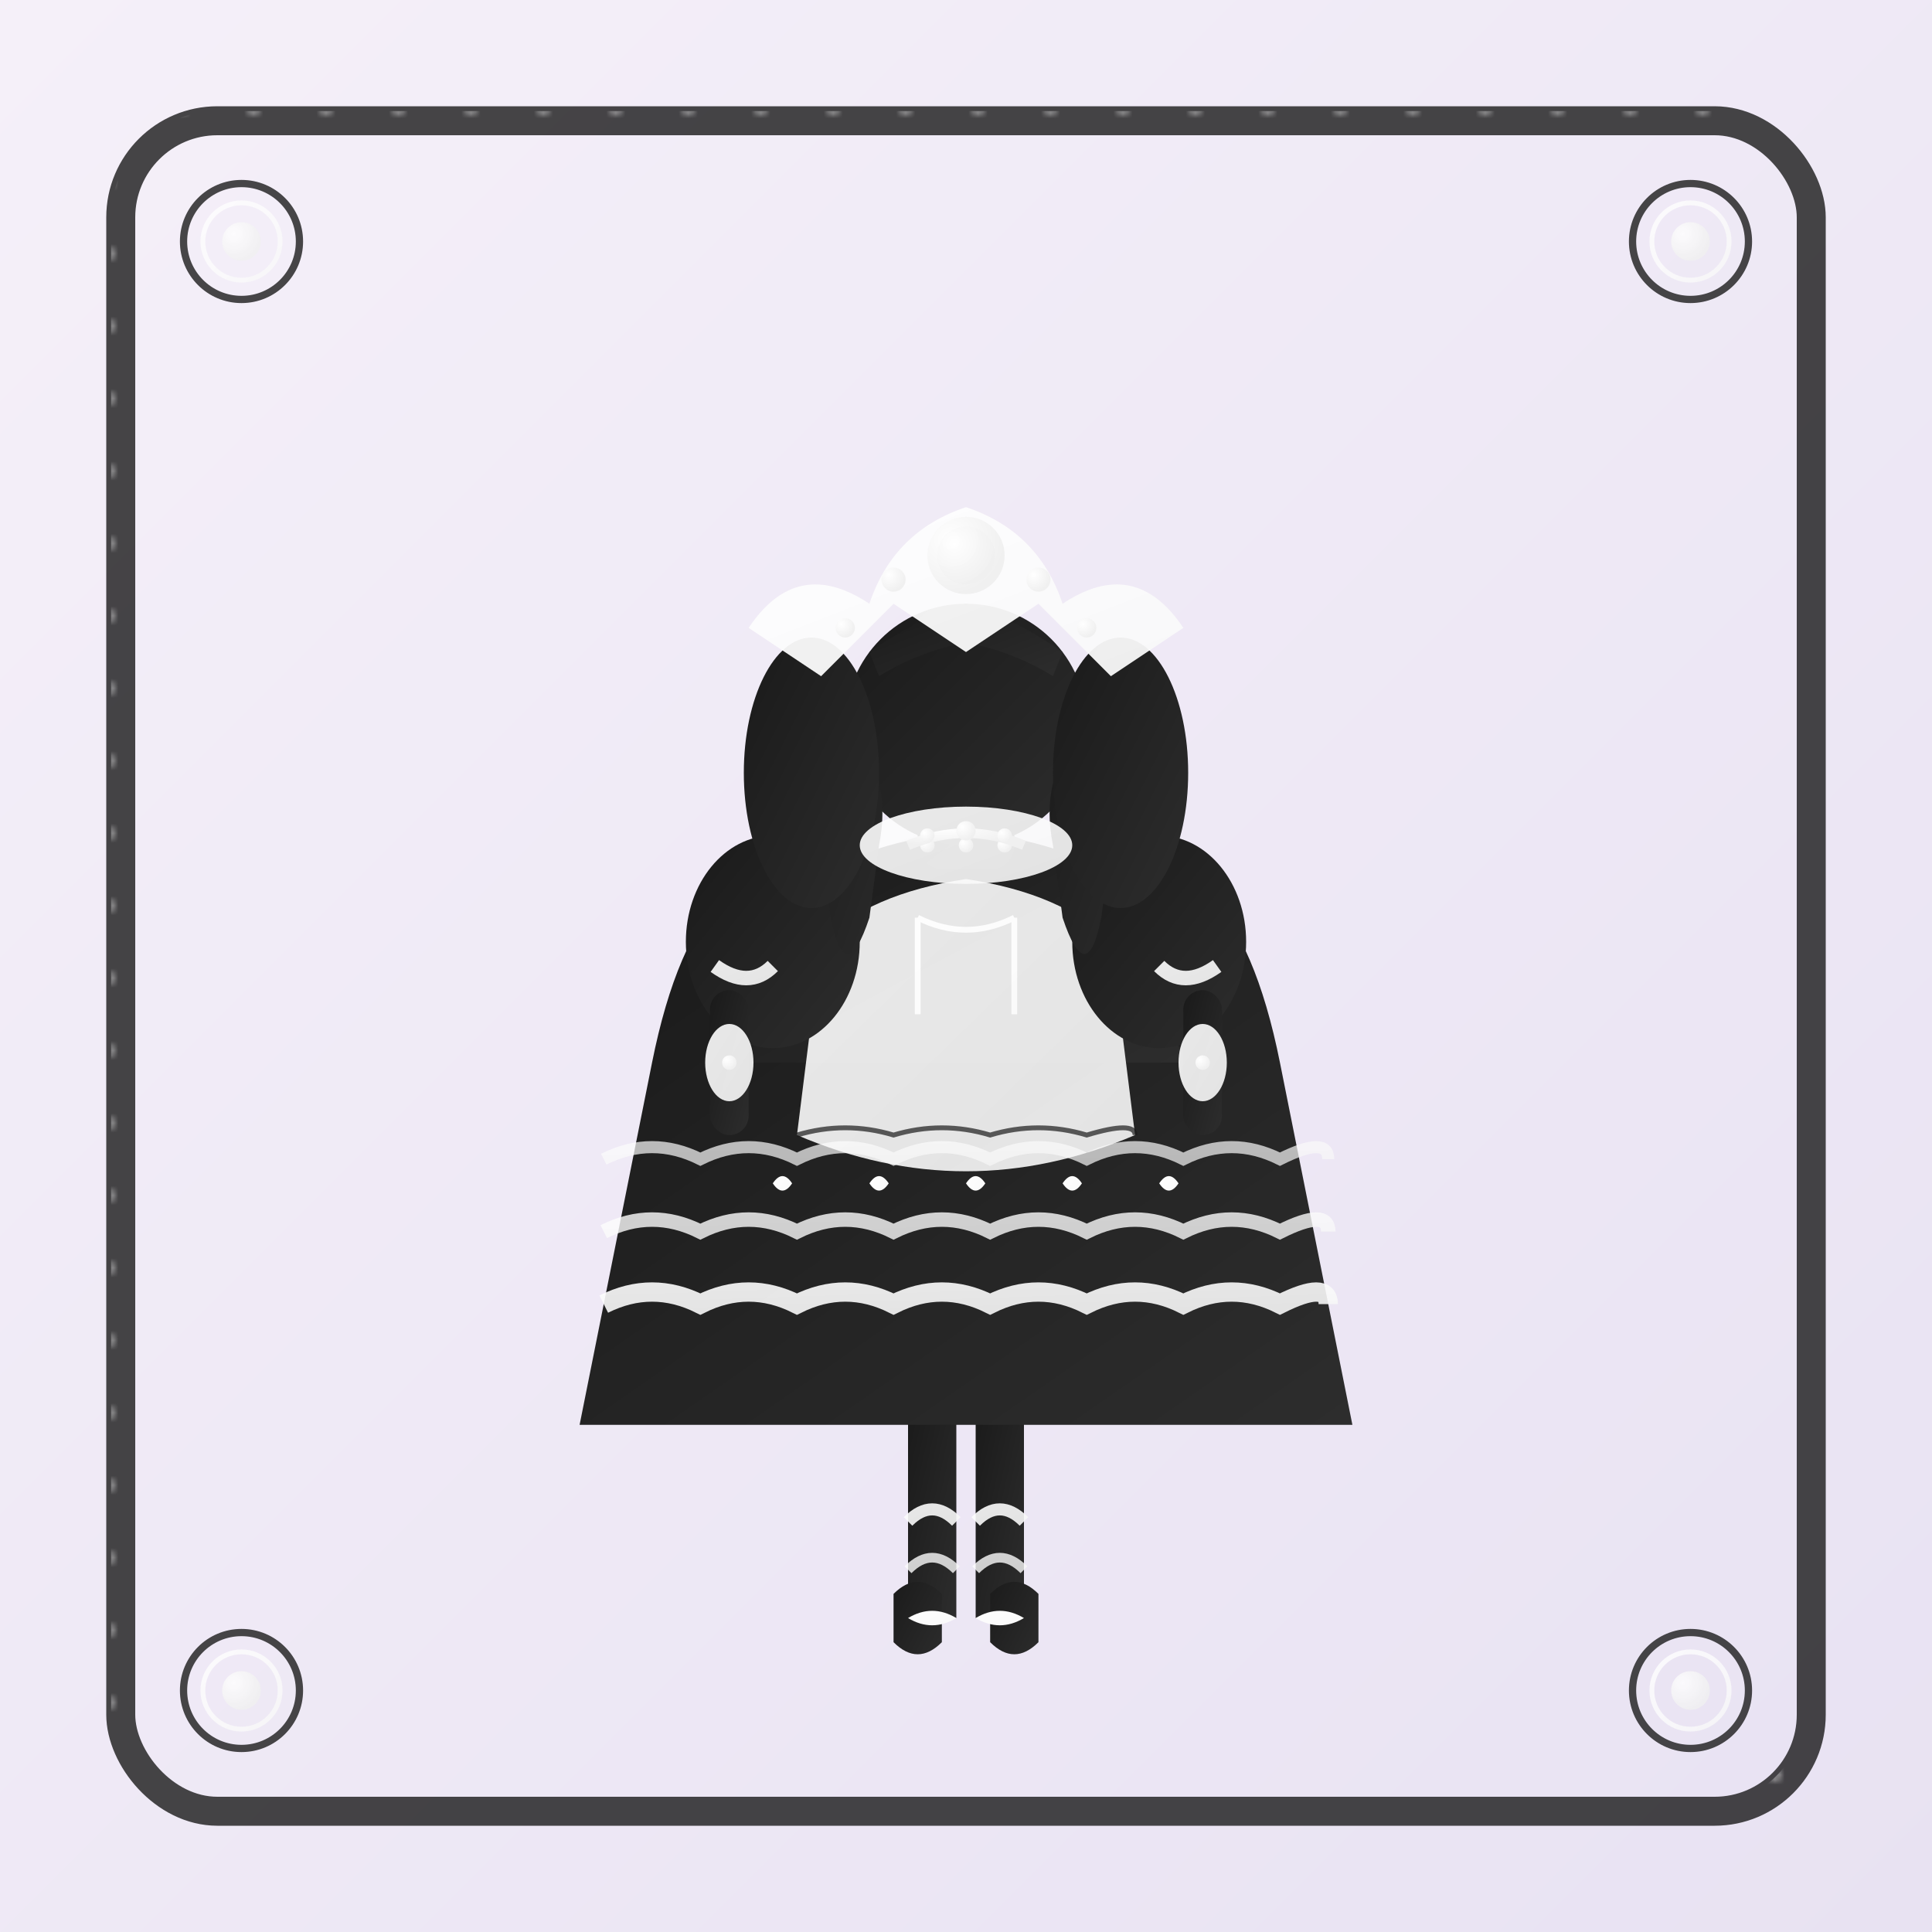 <svg width="800" height="800" viewBox="0 0 400 400" xmlns="http://www.w3.org/2000/svg">
    <defs>
        <!-- Background gradient -->
        <linearGradient id="bgGradient" x1="0%" y1="0%" x2="100%" y2="100%">
            <stop offset="0%" stop-color="#f5f0f9"/>
            <stop offset="100%" stop-color="#e8e2f2"/>
        </linearGradient>
        
        <!-- Dress gradients -->
        <linearGradient id="dressGradient" x1="0%" y1="0%" x2="100%" y2="100%">
            <stop offset="0%" stop-color="#1a1a1a"/>
            <stop offset="100%" stop-color="#2d2d2d"/>
        </linearGradient>
        
        <linearGradient id="laceGradient" x1="0%" y1="0%" x2="100%" y2="100%">
            <stop offset="0%" stop-color="#ffffff"/>
            <stop offset="100%" stop-color="#f8f8f8"/>
        </linearGradient>
        
        <!-- Pearl gradient -->
        <radialGradient id="pearlGradient" cx="30%" cy="30%" r="70%">
            <stop offset="0%" stop-color="#ffffff"/>
            <stop offset="100%" stop-color="#f0f0f0"/>
        </radialGradient>
        
        <!-- Patterns -->
        <pattern id="smallLace" width="15" height="15" patternUnits="userSpaceOnUse">
            <circle cx="7.5" cy="7.5" r="1.5" fill="#ffffff" opacity="0.7"/>
        </pattern>
        
        <pattern id="corsetPattern" width="8" height="8" patternUnits="userSpaceOnUse">
            <line x1="0" y1="0" x2="8" y2="8" stroke="#ffffff" stroke-width="0.5" opacity="0.6"/>
            <line x1="8" y1="0" x2="0" y2="8" stroke="#ffffff" stroke-width="0.5" opacity="0.6"/>
        </pattern>
        
        <!-- Filters -->
        <filter id="softShadow" x="-20%" y="-20%" width="140%" height="140%">
            <feGaussianBlur in="SourceGraphic" stdDeviation="2" result="blur"/>
            <feColorMatrix in="blur" type="matrix" values="0 0 0 0 0  0 0 0 0 0  0 0 0 0 0  0 0 0 0.2 0" result="shadow"/>
            <feBlend in="SourceGraphic" in2="shadow" mode="normal"/>
        </filter>
    </defs>
    
    <!-- Background -->
    <rect width="400" height="400" fill="url(#bgGradient)"/>
    
    <!-- Decorative frame with Angelic Pretty style -->
    <rect x="25" y="25" width="350" height="350" rx="20" fill="none" stroke="#1a1a1a" stroke-width="6" opacity="0.8"/>
    <rect x="25" y="25" width="350" height="350" rx="20" fill="none" stroke="url(#smallLace)" stroke-width="4" opacity="0.5"/>
    
    <!-- Angelic Pretty Lolita Silhouette -->
    <g transform="translate(200, 220)" filter="url(#softShadow)">
        <!-- Legs -->
        <rect x="-12" y="70" width="10" height="45" fill="url(#dressGradient)"/>
        <rect x="2" y="70" width="10" height="45" fill="url(#dressGradient)"/>
        
        <!-- Mary Jane shoes with bows -->
        <path d="M-15,110 Q-10,105 -5,110 L-5,120 Q-10,125 -15,120 Z" fill="url(#dressGradient)"/>
        <path d="M5,110 Q10,105 15,110 L15,120 Q10,125 5,120 Z" fill="url(#dressGradient)"/>
        <path d="M-12,115 Q-7,112 -2,115 Q-7,118 -12,115 Z" fill="url(#laceGradient)"/>
        <path d="M2,115 Q7,112 12,115 Q7,118 2,115 Z" fill="url(#laceGradient)"/>
        
        <!-- Bell-shaped JSK dress with fuller silhouette -->
        <path d="M-65,0 Q-70,25 -75,50 L-80,75 L80,75 L75,50 Q70,25 65,0 Q60,-25 50,-35 L-50,-35 Q-60,-25 -65,0 Z" 
              fill="url(#dressGradient)"/>
        
        <!-- Dress bodice with corset detailing -->
        <path d="M-35,-35 L-45,0 L45,0 L35,-35 Q25,-45 0,-48 Q-25,-45 -35,-35 Z" 
              fill="url(#dressGradient)"/>
        
        <!-- Corset lacing detail -->
        <path d="M-10,-30 L-10,-10 M10,-30 L10,-10" fill="none" stroke="url(#laceGradient)" stroke-width="1.2"/>
        <path d="M-10,-30 Q0,-25 10,-30" fill="none" stroke="url(#laceGradient)" stroke-width="1.2"/>
        
        <!-- White pinafore overlay with scalloped edges -->
        <path d="M-30,-25 L-35,15 Q0,30 35,15 L30,-25 Q20,-35 0,-38 Q-20,-35 -30,-25 Z" 
              fill="url(#laceGradient)" opacity="0.9"/>
        
        <!-- Scalloped lace trim on pinafore -->
        <path d="M-35,15 Q-25,12 -15,15 Q-5,12 5,15 Q15,12 25,15 Q35,12 35,15" 
              fill="none" stroke="#1a1a1a" stroke-width="1" opacity="0.7"/>
        
        <!-- Enhanced puffed sleeves with lace trim -->
        <ellipse cx="-40" cy="-25" rx="18" ry="22" fill="url(#dressGradient)"/>
        <ellipse cx="40" cy="-25" rx="18" ry="22" fill="url(#dressGradient)"/>
        
        <!-- Sleeve ruffles -->
        <path d="M-52,-20 Q-45,-15 -40,-20" fill="none" stroke="url(#laceGradient)" stroke-width="3" opacity="0.9"/>
        <path d="M40,-20 Q45,-15 52,-20" fill="none" stroke="url(#laceGradient)" stroke-width="3" opacity="0.9"/>
        
        <!-- Arms -->
        <rect x="-53" y="-15" width="8" height="30" rx="4" fill="url(#dressGradient)"/>
        <rect x="45" y="-15" width="8" height="30" rx="4" fill="url(#dressGradient)"/>
        
        <!-- Neck -->
        <rect x="-10" y="-55" width="20" height="15" rx="5" fill="url(#dressGradient)"/>
        
        <!-- Head -->
        <circle cx="0" cy="-70" r="25" fill="url(#dressGradient)"/>
        
        <!-- Hair with more volume -->
        <path d="M-25,-70 Q-35,-60 -30,-45 L-28,-30 Q-25,-15 -20,-30 L-18,-45 Q-15,-60 -25,-70 Z" fill="url(#dressGradient)"/>
        <path d="M25,-70 Q35,-60 30,-45 L28,-30 Q25,-15 20,-30 L18,-45 Q15,-60 25,-70 Z" fill="url(#dressGradient)"/>
        
        <!-- Twin tails with more defined shape -->
        <ellipse cx="-32" cy="-60" rx="14" ry="28" fill="url(#dressGradient)"/>
        <ellipse cx="32" cy="-60" rx="14" ry="28" fill="url(#dressGradient)"/>
        
        <!-- Bangs -->
        <path d="M-20,-85 Q-10,-92 0,-95 Q10,-92 20,-85 L18,-80 Q10,-85 0,-87 Q-10,-85 -18,-80 Z" fill="url(#dressGradient)"/>
        
        <!-- Enhanced large headbow (Angelic Pretty signature) -->
        <path d="M-20,-95 Q-35,-105 -45,-90 L-30,-80 L-15,-95 L0,-85 L15,-95 L30,-80 L45,-90 Q35,-105 20,-95 Q15,-110 0,-115 Q-15,-110 -20,-95 Z" 
              fill="url(#laceGradient)" opacity="0.95"/>
        
        <!-- Headbow center with pearl accent -->
        <circle cx="0" cy="-105" r="8" fill="url(#pearlGradient)"/>
        <circle cx="0" cy="-105" r="6" fill="url(#pearlGradient)" opacity="0.8"/>
        
        <!-- Pearl details on headbow -->
        <circle cx="-15" cy="-100" r="2.5" fill="url(#pearlGradient)"/>
        <circle cx="15" cy="-100" r="2.5" fill="url(#pearlGradient)"/>
        <circle cx="-25" cy="-90" r="2" fill="url(#pearlGradient)"/>
        <circle cx="25" cy="-90" r="2" fill="url(#pearlGradient)"/>
        
        <!-- Enhanced lace collar with pearls -->
        <ellipse cx="0" cy="-45" rx="22" ry="8" fill="url(#laceGradient)" opacity="0.9"/>
        <circle cx="-8" cy="-45" r="1.5" fill="url(#pearlGradient)"/>
        <circle cx="0" cy="-45" r="1.5" fill="url(#pearlGradient)"/>
        <circle cx="8" cy="-45" r="1.5" fill="url(#pearlGradient)"/>
        
        <!-- Multiple tiered ruffles on skirt (Angelic Pretty style) -->
        <path d="M-75,50 Q-65,45 -55,50 Q-45,45 -35,50 Q-25,45 -15,50 Q-5,45 5,50 Q15,45 25,50 Q35,45 45,50 Q55,45 65,50 Q75,45 75,50" 
              fill="none" stroke="url(#laceGradient)" stroke-width="4" opacity="0.9"/>
        
        <path d="M-75,35 Q-65,30 -55,35 Q-45,30 -35,35 Q-25,30 -15,35 Q-5,30 5,35 Q15,30 25,35 Q35,30 45,35 Q55,30 65,35 Q75,30 75,35" 
              fill="none" stroke="url(#laceGradient)" stroke-width="3" opacity="0.8"/>
        
        <path d="M-75,20 Q-65,15 -55,20 Q-45,15 -35,20 Q-25,15 -15,20 Q-5,15 5,20 Q15,15 25,20 Q35,15 45,20 Q55,15 65,20 Q75,15 75,20" 
              fill="none" stroke="url(#laceGradient)" stroke-width="2.5" opacity="0.7"/>
        
        <!-- Vertical ribbon details on skirt -->
        <path d="M-40,0 L-40,50" fill="none" stroke="url(#laceGradient)" stroke-width="1.5" opacity="0.6"/>
        <path d="M-20,0 L-20,50" fill="none" stroke="url(#laceGradient)" stroke-width="1.5" opacity="0.6"/>
        <path d="M0,0 L0,50" fill="none" stroke="url(#laceGradient)" stroke-width="1.5" opacity="0.6"/>
        <path d="M20,0 L20,50" fill="none" stroke="url(#laceGradient)" stroke-width="1.5" opacity="0.6"/>
        <path d="M40,0 L40,50" fill="none" stroke="url(#laceGradient)" stroke-width="1.5" opacity="0.6"/>
        
        <!-- Small bows on vertical ribbons -->
        <path d="M-40,25 Q-38,22 -36,25 Q-38,28 -40,25 Z" fill="url(#laceGradient)"/>
        <path d="M-20,25 Q-18,22 -16,25 Q-18,28 -20,25 Z" fill="url(#laceGradient)"/>
        <path d="M0,25 Q2,22 4,25 Q2,28 0,25 Z" fill="url(#laceGradient)"/>
        <path d="M20,25 Q22,22 24,25 Q22,28 20,25 Z" fill="url(#laceGradient)"/>
        <path d="M40,25 Q42,22 44,25 Q42,28 40,25 Z" fill="url(#laceGradient)"/>
        
        <!-- Pearl necklace -->
        <path d="M-12,-45 Q0,-50 12,-45" fill="none" stroke="url(#pearlGradient)" stroke-width="2"/>
        <circle cx="-8" cy="-47" r="1.5" fill="url(#pearlGradient)"/>
        <circle cx="0" cy="-48" r="2" fill="url(#pearlGradient)"/>
        <circle cx="8" cy="-47" r="1.5" fill="url(#pearlGradient)"/>
        
        <!-- Wrist cuffs with pearls -->
        <ellipse cx="-49" cy="0" rx="5" ry="8" fill="url(#laceGradient)" opacity="0.9"/>
        <ellipse cx="49" cy="0" rx="5" ry="8" fill="url(#laceGradient)" opacity="0.9"/>
        <circle cx="-49" cy="0" r="1.5" fill="url(#pearlGradient)"/>
        <circle cx="49" cy="0" r="1.5" fill="url(#pearlGradient)"/>
        
        <!-- Frilly socks with lace tops -->
        <path d="M-12,95 Q-7,90 -2,95" fill="none" stroke="url(#laceGradient)" stroke-width="2.5" opacity="0.9"/>
        <path d="M2,95 Q7,90 12,95" fill="none" stroke="url(#laceGradient)" stroke-width="2.5" opacity="0.9"/>
        
        <path d="M-12,105 Q-7,100 -2,105" fill="none" stroke="url(#laceGradient)" stroke-width="2" opacity="0.8"/>
        <path d="M2,105 Q7,100 12,105" fill="none" stroke="url(#laceGradient)" stroke-width="2" opacity="0.8"/>
    </g>
    
    <!-- Decorative corner elements with Angelic Pretty style -->
    <g opacity="0.8">
        <!-- Top-left decorative element -->
        <circle cx="50" cy="50" r="12" fill="none" stroke="#1a1a1a" stroke-width="1.5"/>
        <circle cx="50" cy="50" r="8" fill="none" stroke="url(#laceGradient)" stroke-width="1"/>
        <circle cx="50" cy="50" r="4" fill="url(#pearlGradient)"/>
        
        <!-- Top-right decorative element -->
        <circle cx="350" cy="50" r="12" fill="none" stroke="#1a1a1a" stroke-width="1.5"/>
        <circle cx="350" cy="50" r="8" fill="none" stroke="url(#laceGradient)" stroke-width="1"/>
        <circle cx="350" cy="50" r="4" fill="url(#pearlGradient)"/>
        
        <!-- Bottom-left decorative element -->
        <circle cx="50" cy="350" r="12" fill="none" stroke="#1a1a1a" stroke-width="1.5"/>
        <circle cx="50" cy="350" r="8" fill="none" stroke="url(#laceGradient)" stroke-width="1"/>
        <circle cx="50" cy="350" r="4" fill="url(#pearlGradient)"/>
        
        <!-- Bottom-right decorative element -->
        <circle cx="350" cy="350" r="12" fill="none" stroke="#1a1a1a" stroke-width="1.5"/>
        <circle cx="350" cy="350" r="8" fill="none" stroke="url(#laceGradient)" stroke-width="1"/>
        <circle cx="350" cy="350" r="4" fill="url(#pearlGradient)"/>
    </g>
</svg>
